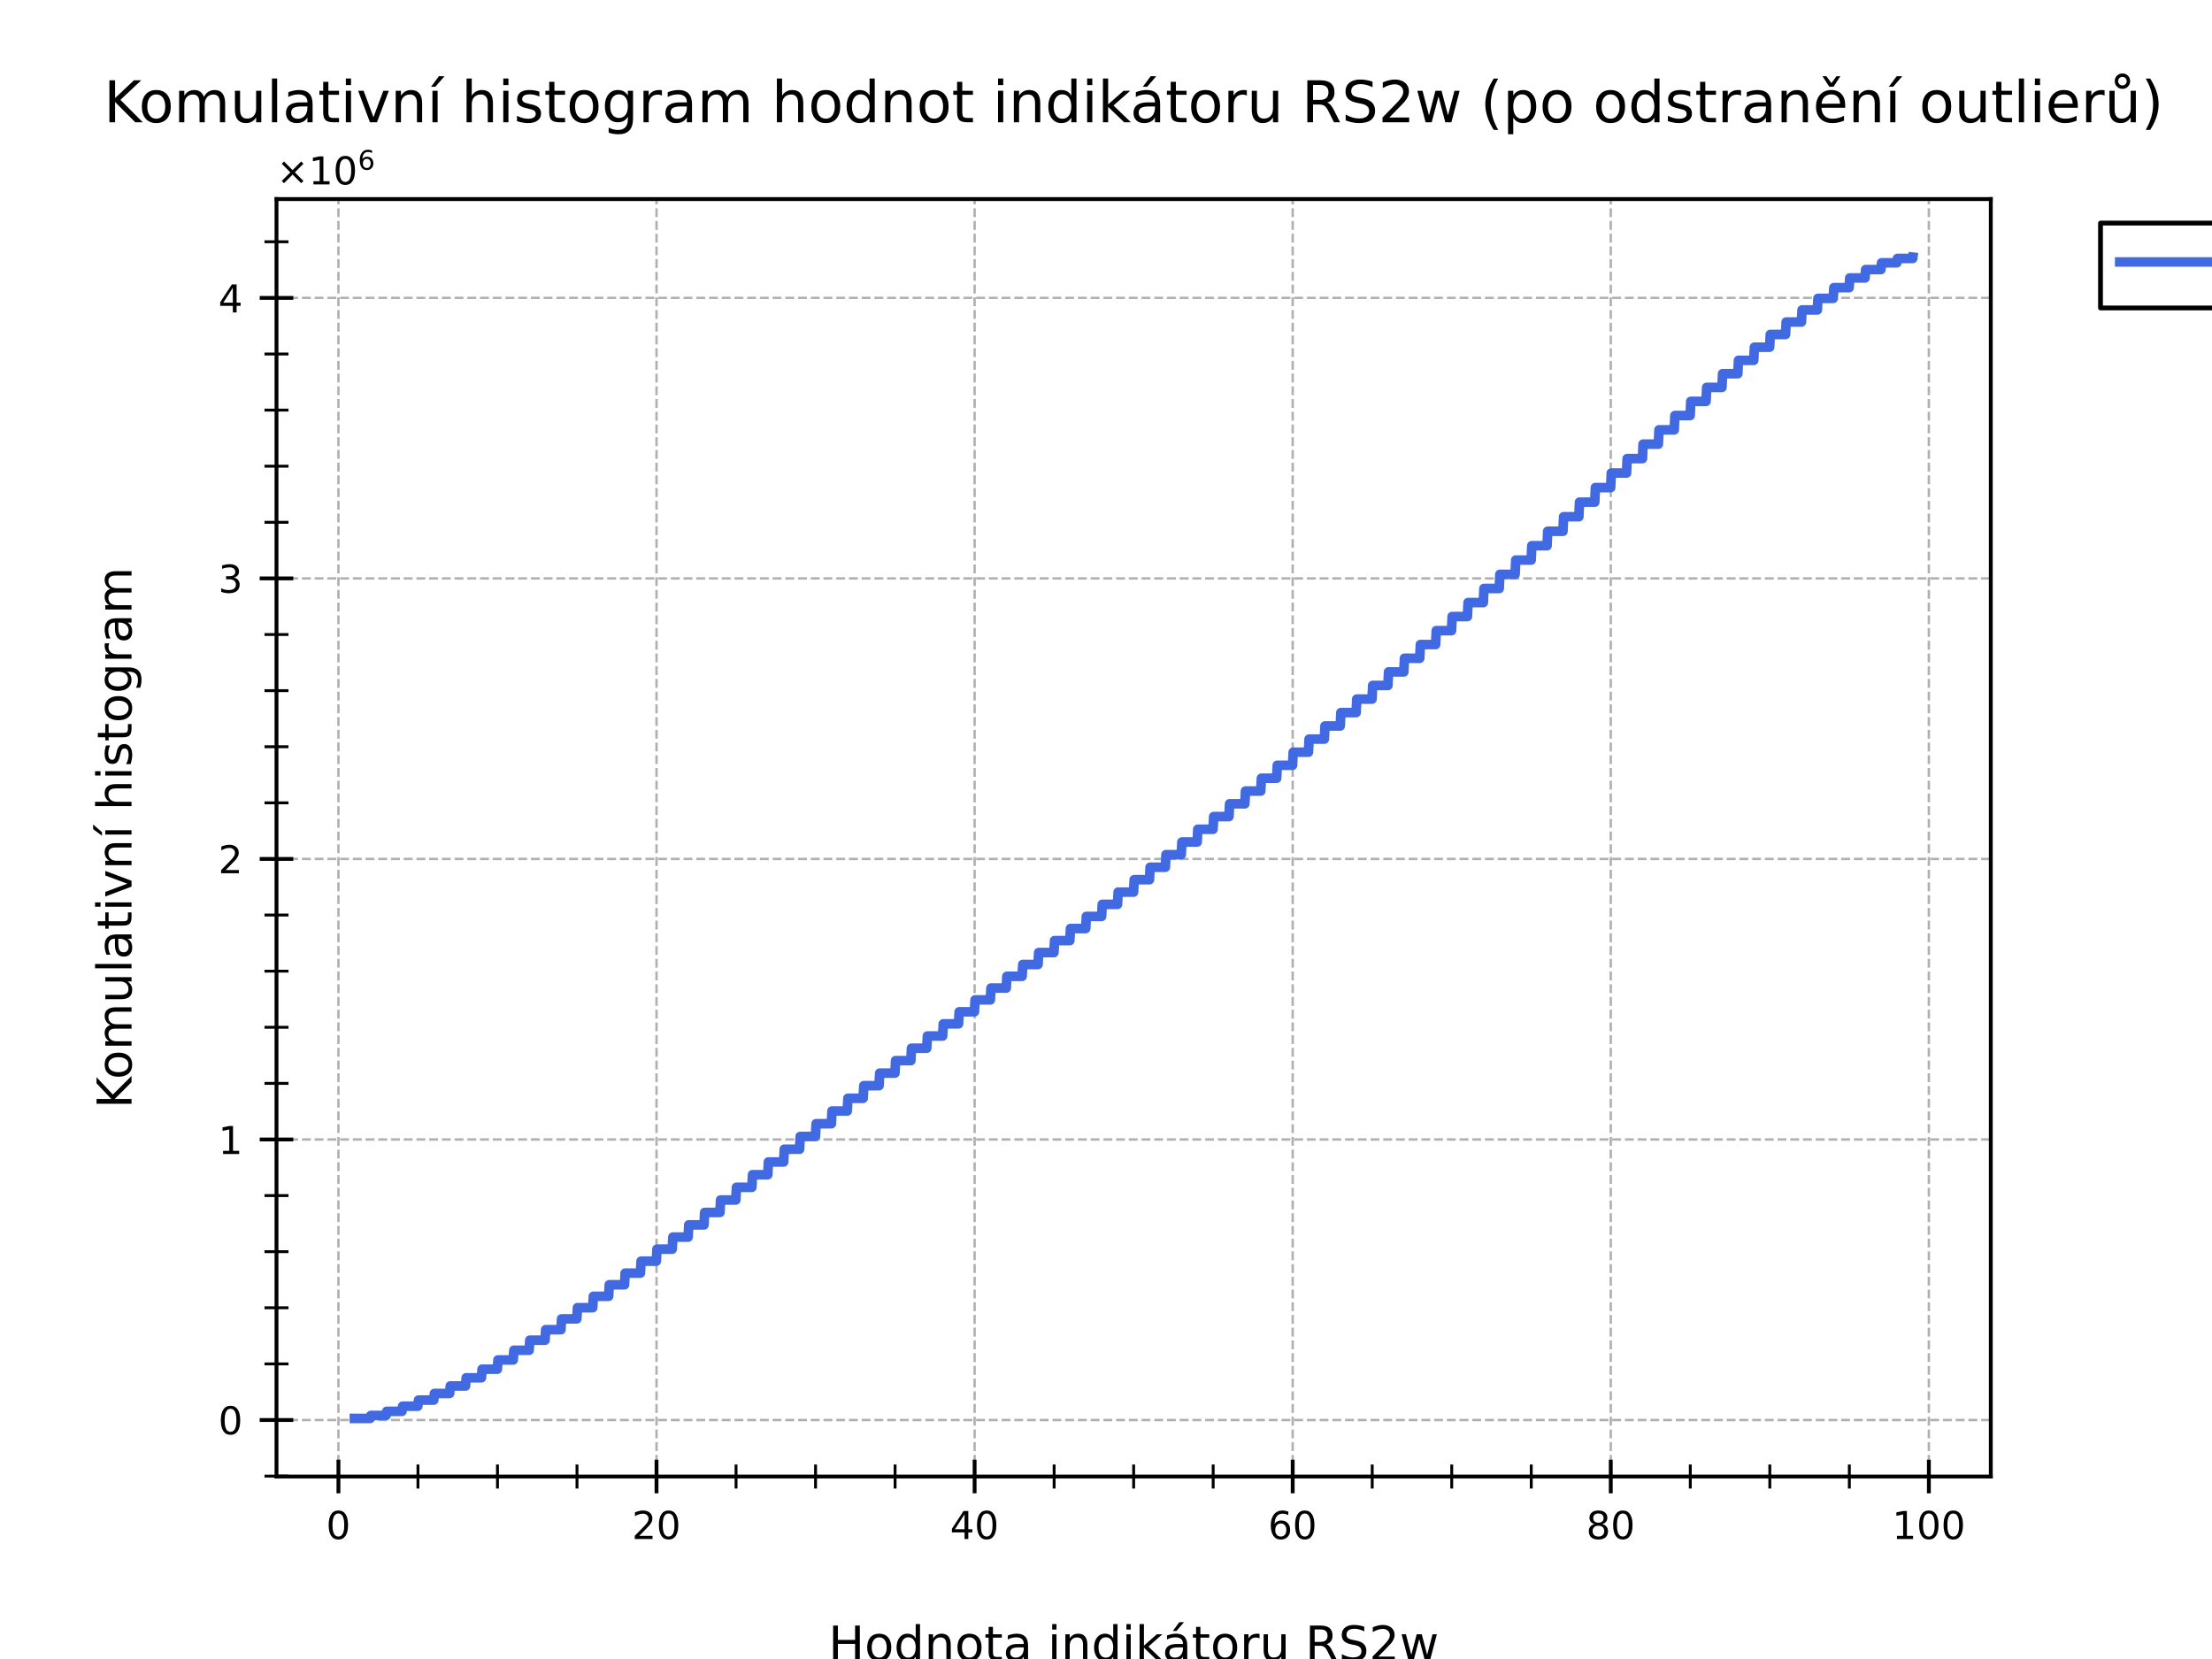 <?xml version="1.0" encoding="utf-8" standalone="no"?>
<!DOCTYPE svg PUBLIC "-//W3C//DTD SVG 1.1//EN"
  "http://www.w3.org/Graphics/SVG/1.1/DTD/svg11.dtd">
<!-- Created with matplotlib (https://matplotlib.org/) -->
<svg height="345.6pt" version="1.1" viewBox="0 0 460.8 345.6" width="460.8pt" xmlns="http://www.w3.org/2000/svg" xmlns:xlink="http://www.w3.org/1999/xlink">
 <defs>
  <style type="text/css">*{stroke-linecap:butt;stroke-linejoin:round;}</style>
 </defs>
 <g id="figure_1">
  <g id="patch_1">
   <path d="M 0 345.6 
L 460.8 345.6 
L 460.8 0 
L 0 0 
z
" style="fill:#ffffff;"/>
  </g>
  <g id="axes_1">
   <g id="patch_2">
    <path d="M 57.6 307.584 
L 414.72 307.584 
L 414.72 41.472 
L 57.6 41.472 
z
" style="fill:#ffffff;"/>
   </g>
   <g id="matplotlib.axis_1">
    <g id="xtick_1">
     <g id="line2d_1">
      <path clip-path="url(#p5ab6113557)" d="M 70.503 307.584 
L 70.503 41.472 
" style="fill:none;stroke:#b0b0b0;stroke-dasharray:1.85,0.8;stroke-dashoffset:0;stroke-width:0.5;"/>
     </g>
     <g id="line2d_2">
      <defs>
       <path d="M 0 3.5 
L 0 -3.5 
" id="m852502df35" style="stroke:#000000;stroke-width:0.8;"/>
      </defs>
      <g>
       <use style="stroke:#000000;stroke-width:0.8;" x="70.503" xlink:href="#m852502df35" y="307.584"/>
      </g>
     </g>
     <g id="text_1">
      <!-- $\mathdefault{0}$ -->
      <g transform="translate(67.943 320.663)scale(0.08 -0.08)">
       <defs>
        <path d="M 31.781 66.406 
Q 24.172 66.406 20.328 58.906 
Q 16.5 51.422 16.5 36.375 
Q 16.5 21.391 20.328 13.891 
Q 24.172 6.391 31.781 6.391 
Q 39.453 6.391 43.281 13.891 
Q 47.125 21.391 47.125 36.375 
Q 47.125 51.422 43.281 58.906 
Q 39.453 66.406 31.781 66.406 
z
M 31.781 74.219 
Q 44.047 74.219 50.516 64.516 
Q 56.984 54.828 56.984 36.375 
Q 56.984 17.969 50.516 8.266 
Q 44.047 -1.422 31.781 -1.422 
Q 19.531 -1.422 13.062 8.266 
Q 6.594 17.969 6.594 36.375 
Q 6.594 54.828 13.062 64.516 
Q 19.531 74.219 31.781 74.219 
z
" id="DejaVuSans-48"/>
       </defs>
       <use transform="translate(0 0.781)" xlink:href="#DejaVuSans-48"/>
      </g>
     </g>
    </g>
    <g id="xtick_2">
     <g id="line2d_3">
      <path clip-path="url(#p5ab6113557)" d="M 136.766 307.584 
L 136.766 41.472 
" style="fill:none;stroke:#b0b0b0;stroke-dasharray:1.85,0.8;stroke-dashoffset:0;stroke-width:0.5;"/>
     </g>
     <g id="line2d_4">
      <g>
       <use style="stroke:#000000;stroke-width:0.8;" x="136.766" xlink:href="#m852502df35" y="307.584"/>
      </g>
     </g>
     <g id="text_2">
      <!-- $\mathdefault{20}$ -->
      <g transform="translate(131.646 320.663)scale(0.08 -0.08)">
       <defs>
        <path d="M 19.188 8.297 
L 53.609 8.297 
L 53.609 0 
L 7.328 0 
L 7.328 8.297 
Q 12.938 14.109 22.625 23.891 
Q 32.328 33.688 34.812 36.531 
Q 39.547 41.844 41.422 45.531 
Q 43.312 49.219 43.312 52.781 
Q 43.312 58.594 39.234 62.25 
Q 35.156 65.922 28.609 65.922 
Q 23.969 65.922 18.812 64.312 
Q 13.672 62.703 7.812 59.422 
L 7.812 69.391 
Q 13.766 71.781 18.938 73 
Q 24.125 74.219 28.422 74.219 
Q 39.75 74.219 46.484 68.547 
Q 53.219 62.891 53.219 53.422 
Q 53.219 48.922 51.531 44.891 
Q 49.859 40.875 45.406 35.406 
Q 44.188 33.984 37.641 27.219 
Q 31.109 20.453 19.188 8.297 
z
" id="DejaVuSans-50"/>
       </defs>
       <use transform="translate(0 0.781)" xlink:href="#DejaVuSans-50"/>
       <use transform="translate(63.623 0.781)" xlink:href="#DejaVuSans-48"/>
      </g>
     </g>
    </g>
    <g id="xtick_3">
     <g id="line2d_5">
      <path clip-path="url(#p5ab6113557)" d="M 203.029 307.584 
L 203.029 41.472 
" style="fill:none;stroke:#b0b0b0;stroke-dasharray:1.85,0.8;stroke-dashoffset:0;stroke-width:0.5;"/>
     </g>
     <g id="line2d_6">
      <g>
       <use style="stroke:#000000;stroke-width:0.8;" x="203.029" xlink:href="#m852502df35" y="307.584"/>
      </g>
     </g>
     <g id="text_3">
      <!-- $\mathdefault{40}$ -->
      <g transform="translate(197.909 320.663)scale(0.08 -0.08)">
       <defs>
        <path d="M 37.797 64.312 
L 12.891 25.391 
L 37.797 25.391 
z
M 35.203 72.906 
L 47.609 72.906 
L 47.609 25.391 
L 58.016 25.391 
L 58.016 17.188 
L 47.609 17.188 
L 47.609 0 
L 37.797 0 
L 37.797 17.188 
L 4.891 17.188 
L 4.891 26.703 
z
" id="DejaVuSans-52"/>
       </defs>
       <use transform="translate(0 0.781)" xlink:href="#DejaVuSans-52"/>
       <use transform="translate(63.623 0.781)" xlink:href="#DejaVuSans-48"/>
      </g>
     </g>
    </g>
    <g id="xtick_4">
     <g id="line2d_7">
      <path clip-path="url(#p5ab6113557)" d="M 269.291 307.584 
L 269.291 41.472 
" style="fill:none;stroke:#b0b0b0;stroke-dasharray:1.85,0.8;stroke-dashoffset:0;stroke-width:0.5;"/>
     </g>
     <g id="line2d_8">
      <g>
       <use style="stroke:#000000;stroke-width:0.8;" x="269.291" xlink:href="#m852502df35" y="307.584"/>
      </g>
     </g>
     <g id="text_4">
      <!-- $\mathdefault{60}$ -->
      <g transform="translate(264.171 320.663)scale(0.08 -0.08)">
       <defs>
        <path d="M 33.016 40.375 
Q 26.375 40.375 22.484 35.828 
Q 18.609 31.297 18.609 23.391 
Q 18.609 15.531 22.484 10.953 
Q 26.375 6.391 33.016 6.391 
Q 39.656 6.391 43.531 10.953 
Q 47.406 15.531 47.406 23.391 
Q 47.406 31.297 43.531 35.828 
Q 39.656 40.375 33.016 40.375 
z
M 52.594 71.297 
L 52.594 62.312 
Q 48.875 64.062 45.094 64.984 
Q 41.312 65.922 37.594 65.922 
Q 27.828 65.922 22.672 59.328 
Q 17.531 52.734 16.797 39.406 
Q 19.672 43.656 24.016 45.922 
Q 28.375 48.188 33.594 48.188 
Q 44.578 48.188 50.953 41.516 
Q 57.328 34.859 57.328 23.391 
Q 57.328 12.156 50.688 5.359 
Q 44.047 -1.422 33.016 -1.422 
Q 20.359 -1.422 13.672 8.266 
Q 6.984 17.969 6.984 36.375 
Q 6.984 53.656 15.188 63.938 
Q 23.391 74.219 37.203 74.219 
Q 40.922 74.219 44.703 73.484 
Q 48.484 72.75 52.594 71.297 
z
" id="DejaVuSans-54"/>
       </defs>
       <use transform="translate(0 0.781)" xlink:href="#DejaVuSans-54"/>
       <use transform="translate(63.623 0.781)" xlink:href="#DejaVuSans-48"/>
      </g>
     </g>
    </g>
    <g id="xtick_5">
     <g id="line2d_9">
      <path clip-path="url(#p5ab6113557)" d="M 335.554 307.584 
L 335.554 41.472 
" style="fill:none;stroke:#b0b0b0;stroke-dasharray:1.85,0.8;stroke-dashoffset:0;stroke-width:0.5;"/>
     </g>
     <g id="line2d_10">
      <g>
       <use style="stroke:#000000;stroke-width:0.8;" x="335.554" xlink:href="#m852502df35" y="307.584"/>
      </g>
     </g>
     <g id="text_5">
      <!-- $\mathdefault{80}$ -->
      <g transform="translate(330.434 320.663)scale(0.08 -0.08)">
       <defs>
        <path d="M 31.781 34.625 
Q 24.75 34.625 20.719 30.859 
Q 16.703 27.094 16.703 20.516 
Q 16.703 13.922 20.719 10.156 
Q 24.75 6.391 31.781 6.391 
Q 38.812 6.391 42.859 10.172 
Q 46.922 13.969 46.922 20.516 
Q 46.922 27.094 42.891 30.859 
Q 38.875 34.625 31.781 34.625 
z
M 21.922 38.812 
Q 15.578 40.375 12.031 44.719 
Q 8.5 49.078 8.5 55.328 
Q 8.5 64.062 14.719 69.141 
Q 20.953 74.219 31.781 74.219 
Q 42.672 74.219 48.875 69.141 
Q 55.078 64.062 55.078 55.328 
Q 55.078 49.078 51.531 44.719 
Q 48 40.375 41.703 38.812 
Q 48.828 37.156 52.797 32.312 
Q 56.781 27.484 56.781 20.516 
Q 56.781 9.906 50.312 4.234 
Q 43.844 -1.422 31.781 -1.422 
Q 19.734 -1.422 13.25 4.234 
Q 6.781 9.906 6.781 20.516 
Q 6.781 27.484 10.781 32.312 
Q 14.797 37.156 21.922 38.812 
z
M 18.312 54.391 
Q 18.312 48.734 21.844 45.562 
Q 25.391 42.391 31.781 42.391 
Q 38.141 42.391 41.719 45.562 
Q 45.312 48.734 45.312 54.391 
Q 45.312 60.062 41.719 63.234 
Q 38.141 66.406 31.781 66.406 
Q 25.391 66.406 21.844 63.234 
Q 18.312 60.062 18.312 54.391 
z
" id="DejaVuSans-56"/>
       </defs>
       <use transform="translate(0 0.781)" xlink:href="#DejaVuSans-56"/>
       <use transform="translate(63.623 0.781)" xlink:href="#DejaVuSans-48"/>
      </g>
     </g>
    </g>
    <g id="xtick_6">
     <g id="line2d_11">
      <path clip-path="url(#p5ab6113557)" d="M 401.817 307.584 
L 401.817 41.472 
" style="fill:none;stroke:#b0b0b0;stroke-dasharray:1.85,0.8;stroke-dashoffset:0;stroke-width:0.5;"/>
     </g>
     <g id="line2d_12">
      <g>
       <use style="stroke:#000000;stroke-width:0.8;" x="401.817" xlink:href="#m852502df35" y="307.584"/>
      </g>
     </g>
     <g id="text_6">
      <!-- $\mathdefault{100}$ -->
      <g transform="translate(394.177 320.663)scale(0.08 -0.08)">
       <defs>
        <path d="M 12.406 8.297 
L 28.516 8.297 
L 28.516 63.922 
L 10.984 60.406 
L 10.984 69.391 
L 28.422 72.906 
L 38.281 72.906 
L 38.281 8.297 
L 54.391 8.297 
L 54.391 0 
L 12.406 0 
z
" id="DejaVuSans-49"/>
       </defs>
       <use transform="translate(0 0.781)" xlink:href="#DejaVuSans-49"/>
       <use transform="translate(63.623 0.781)" xlink:href="#DejaVuSans-48"/>
       <use transform="translate(127.246 0.781)" xlink:href="#DejaVuSans-48"/>
      </g>
     </g>
    </g>
    <g id="xtick_7">
     <g id="line2d_13">
      <defs>
       <path d="M 0 2.5 
L 0 -2.5 
" id="mb9db7d54c2" style="stroke:#000000;stroke-width:0.6;"/>
      </defs>
      <g>
       <use style="stroke:#000000;stroke-width:0.6;" x="87.069" xlink:href="#mb9db7d54c2" y="307.584"/>
      </g>
     </g>
    </g>
    <g id="xtick_8">
     <g id="line2d_14">
      <g>
       <use style="stroke:#000000;stroke-width:0.6;" x="103.635" xlink:href="#mb9db7d54c2" y="307.584"/>
      </g>
     </g>
    </g>
    <g id="xtick_9">
     <g id="line2d_15">
      <g>
       <use style="stroke:#000000;stroke-width:0.6;" x="120.2" xlink:href="#mb9db7d54c2" y="307.584"/>
      </g>
     </g>
    </g>
    <g id="xtick_10">
     <g id="line2d_16">
      <g>
       <use style="stroke:#000000;stroke-width:0.6;" x="153.332" xlink:href="#mb9db7d54c2" y="307.584"/>
      </g>
     </g>
    </g>
    <g id="xtick_11">
     <g id="line2d_17">
      <g>
       <use style="stroke:#000000;stroke-width:0.6;" x="169.897" xlink:href="#mb9db7d54c2" y="307.584"/>
      </g>
     </g>
    </g>
    <g id="xtick_12">
     <g id="line2d_18">
      <g>
       <use style="stroke:#000000;stroke-width:0.6;" x="186.463" xlink:href="#mb9db7d54c2" y="307.584"/>
      </g>
     </g>
    </g>
    <g id="xtick_13">
     <g id="line2d_19">
      <g>
       <use style="stroke:#000000;stroke-width:0.6;" x="219.594" xlink:href="#mb9db7d54c2" y="307.584"/>
      </g>
     </g>
    </g>
    <g id="xtick_14">
     <g id="line2d_20">
      <g>
       <use style="stroke:#000000;stroke-width:0.6;" x="236.16" xlink:href="#mb9db7d54c2" y="307.584"/>
      </g>
     </g>
    </g>
    <g id="xtick_15">
     <g id="line2d_21">
      <g>
       <use style="stroke:#000000;stroke-width:0.6;" x="252.726" xlink:href="#mb9db7d54c2" y="307.584"/>
      </g>
     </g>
    </g>
    <g id="xtick_16">
     <g id="line2d_22">
      <g>
       <use style="stroke:#000000;stroke-width:0.6;" x="285.857" xlink:href="#mb9db7d54c2" y="307.584"/>
      </g>
     </g>
    </g>
    <g id="xtick_17">
     <g id="line2d_23">
      <g>
       <use style="stroke:#000000;stroke-width:0.6;" x="302.423" xlink:href="#mb9db7d54c2" y="307.584"/>
      </g>
     </g>
    </g>
    <g id="xtick_18">
     <g id="line2d_24">
      <g>
       <use style="stroke:#000000;stroke-width:0.6;" x="318.988" xlink:href="#mb9db7d54c2" y="307.584"/>
      </g>
     </g>
    </g>
    <g id="xtick_19">
     <g id="line2d_25">
      <g>
       <use style="stroke:#000000;stroke-width:0.6;" x="352.12" xlink:href="#mb9db7d54c2" y="307.584"/>
      </g>
     </g>
    </g>
    <g id="xtick_20">
     <g id="line2d_26">
      <g>
       <use style="stroke:#000000;stroke-width:0.6;" x="368.685" xlink:href="#mb9db7d54c2" y="307.584"/>
      </g>
     </g>
    </g>
    <g id="xtick_21">
     <g id="line2d_27">
      <g>
       <use style="stroke:#000000;stroke-width:0.6;" x="385.251" xlink:href="#mb9db7d54c2" y="307.584"/>
      </g>
     </g>
    </g>
    <g id="text_7">
     <!-- Hodnota indikátoru RS2w -->
     <g transform="translate(172.58 345.925)scale(0.1 -0.1)">
      <defs>
       <path d="M 9.812 72.906 
L 19.672 72.906 
L 19.672 43.016 
L 55.516 43.016 
L 55.516 72.906 
L 65.375 72.906 
L 65.375 0 
L 55.516 0 
L 55.516 34.719 
L 19.672 34.719 
L 19.672 0 
L 9.812 0 
z
" id="DejaVuSans-72"/>
       <path d="M 30.609 48.391 
Q 23.391 48.391 19.188 42.75 
Q 14.984 37.109 14.984 27.297 
Q 14.984 17.484 19.156 11.844 
Q 23.344 6.203 30.609 6.203 
Q 37.797 6.203 41.984 11.859 
Q 46.188 17.531 46.188 27.297 
Q 46.188 37.016 41.984 42.703 
Q 37.797 48.391 30.609 48.391 
z
M 30.609 56 
Q 42.328 56 49.016 48.375 
Q 55.719 40.766 55.719 27.297 
Q 55.719 13.875 49.016 6.219 
Q 42.328 -1.422 30.609 -1.422 
Q 18.844 -1.422 12.172 6.219 
Q 5.516 13.875 5.516 27.297 
Q 5.516 40.766 12.172 48.375 
Q 18.844 56 30.609 56 
z
" id="DejaVuSans-111"/>
       <path d="M 45.406 46.391 
L 45.406 75.984 
L 54.391 75.984 
L 54.391 0 
L 45.406 0 
L 45.406 8.203 
Q 42.578 3.328 38.25 0.953 
Q 33.938 -1.422 27.875 -1.422 
Q 17.969 -1.422 11.734 6.484 
Q 5.516 14.406 5.516 27.297 
Q 5.516 40.188 11.734 48.094 
Q 17.969 56 27.875 56 
Q 33.938 56 38.25 53.625 
Q 42.578 51.266 45.406 46.391 
z
M 14.797 27.297 
Q 14.797 17.391 18.875 11.75 
Q 22.953 6.109 30.078 6.109 
Q 37.203 6.109 41.297 11.75 
Q 45.406 17.391 45.406 27.297 
Q 45.406 37.203 41.297 42.844 
Q 37.203 48.484 30.078 48.484 
Q 22.953 48.484 18.875 42.844 
Q 14.797 37.203 14.797 27.297 
z
" id="DejaVuSans-100"/>
       <path d="M 54.891 33.016 
L 54.891 0 
L 45.906 0 
L 45.906 32.719 
Q 45.906 40.484 42.875 44.328 
Q 39.844 48.188 33.797 48.188 
Q 26.516 48.188 22.312 43.547 
Q 18.109 38.922 18.109 30.906 
L 18.109 0 
L 9.078 0 
L 9.078 54.688 
L 18.109 54.688 
L 18.109 46.188 
Q 21.344 51.125 25.703 53.562 
Q 30.078 56 35.797 56 
Q 45.219 56 50.047 50.172 
Q 54.891 44.344 54.891 33.016 
z
" id="DejaVuSans-110"/>
       <path d="M 18.312 70.219 
L 18.312 54.688 
L 36.812 54.688 
L 36.812 47.703 
L 18.312 47.703 
L 18.312 18.016 
Q 18.312 11.328 20.141 9.422 
Q 21.969 7.516 27.594 7.516 
L 36.812 7.516 
L 36.812 0 
L 27.594 0 
Q 17.188 0 13.234 3.875 
Q 9.281 7.766 9.281 18.016 
L 9.281 47.703 
L 2.688 47.703 
L 2.688 54.688 
L 9.281 54.688 
L 9.281 70.219 
z
" id="DejaVuSans-116"/>
       <path d="M 34.281 27.484 
Q 23.391 27.484 19.188 25 
Q 14.984 22.516 14.984 16.5 
Q 14.984 11.719 18.141 8.906 
Q 21.297 6.109 26.703 6.109 
Q 34.188 6.109 38.703 11.406 
Q 43.219 16.703 43.219 25.484 
L 43.219 27.484 
z
M 52.203 31.203 
L 52.203 0 
L 43.219 0 
L 43.219 8.297 
Q 40.141 3.328 35.547 0.953 
Q 30.953 -1.422 24.312 -1.422 
Q 15.922 -1.422 10.953 3.297 
Q 6 8.016 6 15.922 
Q 6 25.141 12.172 29.828 
Q 18.359 34.516 30.609 34.516 
L 43.219 34.516 
L 43.219 35.406 
Q 43.219 41.609 39.141 45 
Q 35.062 48.391 27.688 48.391 
Q 23 48.391 18.547 47.266 
Q 14.109 46.141 10.016 43.891 
L 10.016 52.203 
Q 14.938 54.109 19.578 55.047 
Q 24.219 56 28.609 56 
Q 40.484 56 46.344 49.844 
Q 52.203 43.703 52.203 31.203 
z
" id="DejaVuSans-97"/>
       <path id="DejaVuSans-32"/>
       <path d="M 9.422 54.688 
L 18.406 54.688 
L 18.406 0 
L 9.422 0 
z
M 9.422 75.984 
L 18.406 75.984 
L 18.406 64.594 
L 9.422 64.594 
z
" id="DejaVuSans-105"/>
       <path d="M 9.078 75.984 
L 18.109 75.984 
L 18.109 31.109 
L 44.922 54.688 
L 56.391 54.688 
L 27.391 29.109 
L 57.625 0 
L 45.906 0 
L 18.109 26.703 
L 18.109 0 
L 9.078 0 
z
" id="DejaVuSans-107"/>
       <path d="M 34.281 27.484 
Q 23.391 27.484 19.188 25 
Q 14.984 22.516 14.984 16.5 
Q 14.984 11.719 18.141 8.906 
Q 21.297 6.109 26.703 6.109 
Q 34.188 6.109 38.703 11.406 
Q 43.219 16.703 43.219 25.484 
L 43.219 27.484 
z
M 52.203 31.203 
L 52.203 0 
L 43.219 0 
L 43.219 8.297 
Q 40.141 3.328 35.547 0.953 
Q 30.953 -1.422 24.312 -1.422 
Q 15.922 -1.422 10.953 3.297 
Q 6 8.016 6 15.922 
Q 6 25.141 12.172 29.828 
Q 18.359 34.516 30.609 34.516 
L 43.219 34.516 
L 43.219 35.406 
Q 43.219 41.609 39.141 45 
Q 35.062 48.391 27.688 48.391 
Q 23 48.391 18.547 47.266 
Q 14.109 46.141 10.016 43.891 
L 10.016 52.203 
Q 14.938 54.109 19.578 55.047 
Q 24.219 56 28.609 56 
Q 40.484 56 46.344 49.844 
Q 52.203 43.703 52.203 31.203 
z
M 35.781 79.984 
L 45.5 79.984 
L 29.594 61.625 
L 22.109 61.625 
z
" id="DejaVuSans-225"/>
       <path d="M 41.109 46.297 
Q 39.594 47.172 37.812 47.578 
Q 36.031 48 33.891 48 
Q 26.266 48 22.188 43.047 
Q 18.109 38.094 18.109 28.812 
L 18.109 0 
L 9.078 0 
L 9.078 54.688 
L 18.109 54.688 
L 18.109 46.188 
Q 20.953 51.172 25.484 53.578 
Q 30.031 56 36.531 56 
Q 37.453 56 38.578 55.875 
Q 39.703 55.766 41.062 55.516 
z
" id="DejaVuSans-114"/>
       <path d="M 8.5 21.578 
L 8.5 54.688 
L 17.484 54.688 
L 17.484 21.922 
Q 17.484 14.156 20.5 10.266 
Q 23.531 6.391 29.594 6.391 
Q 36.859 6.391 41.078 11.031 
Q 45.312 15.672 45.312 23.688 
L 45.312 54.688 
L 54.297 54.688 
L 54.297 0 
L 45.312 0 
L 45.312 8.406 
Q 42.047 3.422 37.719 1 
Q 33.406 -1.422 27.688 -1.422 
Q 18.266 -1.422 13.375 4.438 
Q 8.5 10.297 8.5 21.578 
z
M 31.109 56 
z
" id="DejaVuSans-117"/>
       <path d="M 44.391 34.188 
Q 47.562 33.109 50.562 29.594 
Q 53.562 26.078 56.594 19.922 
L 66.609 0 
L 56 0 
L 46.688 18.703 
Q 43.062 26.031 39.672 28.422 
Q 36.281 30.812 30.422 30.812 
L 19.672 30.812 
L 19.672 0 
L 9.812 0 
L 9.812 72.906 
L 32.078 72.906 
Q 44.578 72.906 50.734 67.672 
Q 56.891 62.453 56.891 51.906 
Q 56.891 45.016 53.688 40.469 
Q 50.484 35.938 44.391 34.188 
z
M 19.672 64.797 
L 19.672 38.922 
L 32.078 38.922 
Q 39.203 38.922 42.844 42.219 
Q 46.484 45.516 46.484 51.906 
Q 46.484 58.297 42.844 61.547 
Q 39.203 64.797 32.078 64.797 
z
" id="DejaVuSans-82"/>
       <path d="M 53.516 70.516 
L 53.516 60.891 
Q 47.906 63.578 42.922 64.891 
Q 37.938 66.219 33.297 66.219 
Q 25.25 66.219 20.875 63.094 
Q 16.5 59.969 16.5 54.203 
Q 16.5 49.359 19.406 46.891 
Q 22.312 44.438 30.422 42.922 
L 36.375 41.703 
Q 47.406 39.594 52.656 34.297 
Q 57.906 29 57.906 20.125 
Q 57.906 9.516 50.797 4.047 
Q 43.703 -1.422 29.984 -1.422 
Q 24.812 -1.422 18.969 -0.25 
Q 13.141 0.922 6.891 3.219 
L 6.891 13.375 
Q 12.891 10.016 18.656 8.297 
Q 24.422 6.594 29.984 6.594 
Q 38.422 6.594 43.016 9.906 
Q 47.609 13.234 47.609 19.391 
Q 47.609 24.75 44.312 27.781 
Q 41.016 30.812 33.5 32.328 
L 27.484 33.5 
Q 16.453 35.688 11.516 40.375 
Q 6.594 45.062 6.594 53.422 
Q 6.594 63.094 13.406 68.656 
Q 20.219 74.219 32.172 74.219 
Q 37.312 74.219 42.625 73.281 
Q 47.953 72.359 53.516 70.516 
z
" id="DejaVuSans-83"/>
       <path d="M 4.203 54.688 
L 13.188 54.688 
L 24.422 12.016 
L 35.594 54.688 
L 46.188 54.688 
L 57.422 12.016 
L 68.609 54.688 
L 77.594 54.688 
L 63.281 0 
L 52.688 0 
L 40.922 44.828 
L 29.109 0 
L 18.5 0 
z
" id="DejaVuSans-119"/>
      </defs>
      <use xlink:href="#DejaVuSans-72"/>
      <use x="75.195" xlink:href="#DejaVuSans-111"/>
      <use x="136.377" xlink:href="#DejaVuSans-100"/>
      <use x="199.854" xlink:href="#DejaVuSans-110"/>
      <use x="263.232" xlink:href="#DejaVuSans-111"/>
      <use x="324.414" xlink:href="#DejaVuSans-116"/>
      <use x="363.623" xlink:href="#DejaVuSans-97"/>
      <use x="424.902" xlink:href="#DejaVuSans-32"/>
      <use x="456.689" xlink:href="#DejaVuSans-105"/>
      <use x="484.473" xlink:href="#DejaVuSans-110"/>
      <use x="547.852" xlink:href="#DejaVuSans-100"/>
      <use x="611.328" xlink:href="#DejaVuSans-105"/>
      <use x="639.111" xlink:href="#DejaVuSans-107"/>
      <use x="695.271" xlink:href="#DejaVuSans-225"/>
      <use x="756.551" xlink:href="#DejaVuSans-116"/>
      <use x="795.76" xlink:href="#DejaVuSans-111"/>
      <use x="856.941" xlink:href="#DejaVuSans-114"/>
      <use x="898.055" xlink:href="#DejaVuSans-117"/>
      <use x="961.434" xlink:href="#DejaVuSans-32"/>
      <use x="993.221" xlink:href="#DejaVuSans-82"/>
      <use x="1062.703" xlink:href="#DejaVuSans-83"/>
      <use x="1126.18" xlink:href="#DejaVuSans-50"/>
      <use x="1189.803" xlink:href="#DejaVuSans-119"/>
     </g>
    </g>
   </g>
   <g id="matplotlib.axis_2">
    <g id="ytick_1">
     <g id="line2d_28">
      <path clip-path="url(#p5ab6113557)" d="M 57.6 295.812 
L 414.72 295.812 
" style="fill:none;stroke:#b0b0b0;stroke-dasharray:1.85,0.8;stroke-dashoffset:0;stroke-width:0.5;"/>
     </g>
     <g id="line2d_29">
      <defs>
       <path d="M 3.5 0 
L -3.5 -0 
" id="m1383f80092" style="stroke:#000000;stroke-width:0.8;"/>
      </defs>
      <g>
       <use style="stroke:#000000;stroke-width:0.8;" x="57.6" xlink:href="#m1383f80092" y="295.812"/>
      </g>
     </g>
     <g id="text_8">
      <!-- $\mathdefault{0}$ -->
      <g transform="translate(45.48 298.851)scale(0.08 -0.08)">
       <use transform="translate(0 0.781)" xlink:href="#DejaVuSans-48"/>
      </g>
     </g>
    </g>
    <g id="ytick_2">
     <g id="line2d_30">
      <path clip-path="url(#p5ab6113557)" d="M 57.6 237.372 
L 414.72 237.372 
" style="fill:none;stroke:#b0b0b0;stroke-dasharray:1.85,0.8;stroke-dashoffset:0;stroke-width:0.5;"/>
     </g>
     <g id="line2d_31">
      <g>
       <use style="stroke:#000000;stroke-width:0.8;" x="57.6" xlink:href="#m1383f80092" y="237.372"/>
      </g>
     </g>
     <g id="text_9">
      <!-- $\mathdefault{1}$ -->
      <g transform="translate(45.48 240.412)scale(0.08 -0.08)">
       <use transform="translate(0 0.094)" xlink:href="#DejaVuSans-49"/>
      </g>
     </g>
    </g>
    <g id="ytick_3">
     <g id="line2d_32">
      <path clip-path="url(#p5ab6113557)" d="M 57.6 178.933 
L 414.72 178.933 
" style="fill:none;stroke:#b0b0b0;stroke-dasharray:1.85,0.8;stroke-dashoffset:0;stroke-width:0.5;"/>
     </g>
     <g id="line2d_33">
      <g>
       <use style="stroke:#000000;stroke-width:0.8;" x="57.6" xlink:href="#m1383f80092" y="178.933"/>
      </g>
     </g>
     <g id="text_10">
      <!-- $\mathdefault{2}$ -->
      <g transform="translate(45.48 181.973)scale(0.08 -0.08)">
       <use transform="translate(0 0.781)" xlink:href="#DejaVuSans-50"/>
      </g>
     </g>
    </g>
    <g id="ytick_4">
     <g id="line2d_34">
      <path clip-path="url(#p5ab6113557)" d="M 57.6 120.494 
L 414.72 120.494 
" style="fill:none;stroke:#b0b0b0;stroke-dasharray:1.85,0.8;stroke-dashoffset:0;stroke-width:0.5;"/>
     </g>
     <g id="line2d_35">
      <g>
       <use style="stroke:#000000;stroke-width:0.8;" x="57.6" xlink:href="#m1383f80092" y="120.494"/>
      </g>
     </g>
     <g id="text_11">
      <!-- $\mathdefault{3}$ -->
      <g transform="translate(45.48 123.533)scale(0.08 -0.08)">
       <defs>
        <path d="M 40.578 39.312 
Q 47.656 37.797 51.625 33 
Q 55.609 28.219 55.609 21.188 
Q 55.609 10.406 48.188 4.484 
Q 40.766 -1.422 27.094 -1.422 
Q 22.516 -1.422 17.656 -0.516 
Q 12.797 0.391 7.625 2.203 
L 7.625 11.719 
Q 11.719 9.328 16.594 8.109 
Q 21.484 6.891 26.812 6.891 
Q 36.078 6.891 40.938 10.547 
Q 45.797 14.203 45.797 21.188 
Q 45.797 27.641 41.281 31.266 
Q 36.766 34.906 28.719 34.906 
L 20.219 34.906 
L 20.219 43.016 
L 29.109 43.016 
Q 36.375 43.016 40.234 45.922 
Q 44.094 48.828 44.094 54.297 
Q 44.094 59.906 40.109 62.906 
Q 36.141 65.922 28.719 65.922 
Q 24.656 65.922 20.016 65.031 
Q 15.375 64.156 9.812 62.312 
L 9.812 71.094 
Q 15.438 72.656 20.344 73.438 
Q 25.25 74.219 29.594 74.219 
Q 40.828 74.219 47.359 69.109 
Q 53.906 64.016 53.906 55.328 
Q 53.906 49.266 50.438 45.094 
Q 46.969 40.922 40.578 39.312 
z
" id="DejaVuSans-51"/>
       </defs>
       <use transform="translate(0 0.781)" xlink:href="#DejaVuSans-51"/>
      </g>
     </g>
    </g>
    <g id="ytick_5">
     <g id="line2d_36">
      <path clip-path="url(#p5ab6113557)" d="M 57.6 62.055 
L 414.72 62.055 
" style="fill:none;stroke:#b0b0b0;stroke-dasharray:1.85,0.8;stroke-dashoffset:0;stroke-width:0.5;"/>
     </g>
     <g id="line2d_37">
      <g>
       <use style="stroke:#000000;stroke-width:0.8;" x="57.6" xlink:href="#m1383f80092" y="62.055"/>
      </g>
     </g>
     <g id="text_12">
      <!-- $\mathdefault{4}$ -->
      <g transform="translate(45.48 65.094)scale(0.08 -0.08)">
       <use transform="translate(0 0.094)" xlink:href="#DejaVuSans-52"/>
      </g>
     </g>
    </g>
    <g id="ytick_6">
     <g id="line2d_38">
      <defs>
       <path d="M 2.5 0 
L -2.5 -0 
" id="m3e89f043d2" style="stroke:#000000;stroke-width:0.6;"/>
      </defs>
      <g>
       <use style="stroke:#000000;stroke-width:0.6;" x="57.6" xlink:href="#m3e89f043d2" y="307.499"/>
      </g>
     </g>
    </g>
    <g id="ytick_7">
     <g id="line2d_39">
      <g>
       <use style="stroke:#000000;stroke-width:0.6;" x="57.6" xlink:href="#m3e89f043d2" y="284.124"/>
      </g>
     </g>
    </g>
    <g id="ytick_8">
     <g id="line2d_40">
      <g>
       <use style="stroke:#000000;stroke-width:0.6;" x="57.6" xlink:href="#m3e89f043d2" y="272.436"/>
      </g>
     </g>
    </g>
    <g id="ytick_9">
     <g id="line2d_41">
      <g>
       <use style="stroke:#000000;stroke-width:0.6;" x="57.6" xlink:href="#m3e89f043d2" y="260.748"/>
      </g>
     </g>
    </g>
    <g id="ytick_10">
     <g id="line2d_42">
      <g>
       <use style="stroke:#000000;stroke-width:0.6;" x="57.6" xlink:href="#m3e89f043d2" y="249.06"/>
      </g>
     </g>
    </g>
    <g id="ytick_11">
     <g id="line2d_43">
      <g>
       <use style="stroke:#000000;stroke-width:0.6;" x="57.6" xlink:href="#m3e89f043d2" y="225.685"/>
      </g>
     </g>
    </g>
    <g id="ytick_12">
     <g id="line2d_44">
      <g>
       <use style="stroke:#000000;stroke-width:0.6;" x="57.6" xlink:href="#m3e89f043d2" y="213.997"/>
      </g>
     </g>
    </g>
    <g id="ytick_13">
     <g id="line2d_45">
      <g>
       <use style="stroke:#000000;stroke-width:0.6;" x="57.6" xlink:href="#m3e89f043d2" y="202.309"/>
      </g>
     </g>
    </g>
    <g id="ytick_14">
     <g id="line2d_46">
      <g>
       <use style="stroke:#000000;stroke-width:0.6;" x="57.6" xlink:href="#m3e89f043d2" y="190.621"/>
      </g>
     </g>
    </g>
    <g id="ytick_15">
     <g id="line2d_47">
      <g>
       <use style="stroke:#000000;stroke-width:0.6;" x="57.6" xlink:href="#m3e89f043d2" y="167.245"/>
      </g>
     </g>
    </g>
    <g id="ytick_16">
     <g id="line2d_48">
      <g>
       <use style="stroke:#000000;stroke-width:0.6;" x="57.6" xlink:href="#m3e89f043d2" y="155.558"/>
      </g>
     </g>
    </g>
    <g id="ytick_17">
     <g id="line2d_49">
      <g>
       <use style="stroke:#000000;stroke-width:0.6;" x="57.6" xlink:href="#m3e89f043d2" y="143.87"/>
      </g>
     </g>
    </g>
    <g id="ytick_18">
     <g id="line2d_50">
      <g>
       <use style="stroke:#000000;stroke-width:0.6;" x="57.6" xlink:href="#m3e89f043d2" y="132.182"/>
      </g>
     </g>
    </g>
    <g id="ytick_19">
     <g id="line2d_51">
      <g>
       <use style="stroke:#000000;stroke-width:0.6;" x="57.6" xlink:href="#m3e89f043d2" y="108.806"/>
      </g>
     </g>
    </g>
    <g id="ytick_20">
     <g id="line2d_52">
      <g>
       <use style="stroke:#000000;stroke-width:0.6;" x="57.6" xlink:href="#m3e89f043d2" y="97.118"/>
      </g>
     </g>
    </g>
    <g id="ytick_21">
     <g id="line2d_53">
      <g>
       <use style="stroke:#000000;stroke-width:0.6;" x="57.6" xlink:href="#m3e89f043d2" y="85.431"/>
      </g>
     </g>
    </g>
    <g id="ytick_22">
     <g id="line2d_54">
      <g>
       <use style="stroke:#000000;stroke-width:0.6;" x="57.6" xlink:href="#m3e89f043d2" y="73.743"/>
      </g>
     </g>
    </g>
    <g id="ytick_23">
     <g id="line2d_55">
      <g>
       <use style="stroke:#000000;stroke-width:0.6;" x="57.6" xlink:href="#m3e89f043d2" y="50.367"/>
      </g>
     </g>
    </g>
    <g id="text_13">
     <!-- Komulativní histogram -->
     <g transform="translate(27.4 230.91)rotate(-90)scale(0.1 -0.1)">
      <defs>
       <path d="M 9.812 72.906 
L 19.672 72.906 
L 19.672 42.094 
L 52.391 72.906 
L 65.094 72.906 
L 28.906 38.922 
L 67.672 0 
L 54.688 0 
L 19.672 35.109 
L 19.672 0 
L 9.812 0 
z
" id="DejaVuSans-75"/>
       <path d="M 52 44.188 
Q 55.375 50.25 60.062 53.125 
Q 64.75 56 71.094 56 
Q 79.641 56 84.281 50.016 
Q 88.922 44.047 88.922 33.016 
L 88.922 0 
L 79.891 0 
L 79.891 32.719 
Q 79.891 40.578 77.094 44.375 
Q 74.312 48.188 68.609 48.188 
Q 61.625 48.188 57.562 43.547 
Q 53.516 38.922 53.516 30.906 
L 53.516 0 
L 44.484 0 
L 44.484 32.719 
Q 44.484 40.625 41.703 44.406 
Q 38.922 48.188 33.109 48.188 
Q 26.219 48.188 22.156 43.531 
Q 18.109 38.875 18.109 30.906 
L 18.109 0 
L 9.078 0 
L 9.078 54.688 
L 18.109 54.688 
L 18.109 46.188 
Q 21.188 51.219 25.484 53.609 
Q 29.781 56 35.688 56 
Q 41.656 56 45.828 52.969 
Q 50 49.953 52 44.188 
z
" id="DejaVuSans-109"/>
       <path d="M 9.422 75.984 
L 18.406 75.984 
L 18.406 0 
L 9.422 0 
z
" id="DejaVuSans-108"/>
       <path d="M 2.984 54.688 
L 12.5 54.688 
L 29.594 8.797 
L 46.688 54.688 
L 56.203 54.688 
L 35.688 0 
L 23.484 0 
z
" id="DejaVuSans-118"/>
       <path d="M 20.656 79.984 
L 30.375 79.984 
L 14.469 61.625 
L 6.984 61.625 
z
M 9.422 54.688 
L 18.406 54.688 
L 18.406 0 
L 9.422 0 
z
M 13.922 56 
z
" id="DejaVuSans-237"/>
       <path d="M 54.891 33.016 
L 54.891 0 
L 45.906 0 
L 45.906 32.719 
Q 45.906 40.484 42.875 44.328 
Q 39.844 48.188 33.797 48.188 
Q 26.516 48.188 22.312 43.547 
Q 18.109 38.922 18.109 30.906 
L 18.109 0 
L 9.078 0 
L 9.078 75.984 
L 18.109 75.984 
L 18.109 46.188 
Q 21.344 51.125 25.703 53.562 
Q 30.078 56 35.797 56 
Q 45.219 56 50.047 50.172 
Q 54.891 44.344 54.891 33.016 
z
" id="DejaVuSans-104"/>
       <path d="M 44.281 53.078 
L 44.281 44.578 
Q 40.484 46.531 36.375 47.5 
Q 32.281 48.484 27.875 48.484 
Q 21.188 48.484 17.844 46.438 
Q 14.5 44.391 14.5 40.281 
Q 14.5 37.156 16.891 35.375 
Q 19.281 33.594 26.516 31.984 
L 29.594 31.297 
Q 39.156 29.25 43.188 25.516 
Q 47.219 21.781 47.219 15.094 
Q 47.219 7.469 41.188 3.016 
Q 35.156 -1.422 24.609 -1.422 
Q 20.219 -1.422 15.453 -0.562 
Q 10.688 0.297 5.422 2 
L 5.422 11.281 
Q 10.406 8.688 15.234 7.391 
Q 20.062 6.109 24.812 6.109 
Q 31.156 6.109 34.562 8.281 
Q 37.984 10.453 37.984 14.406 
Q 37.984 18.062 35.516 20.016 
Q 33.062 21.969 24.703 23.781 
L 21.578 24.516 
Q 13.234 26.266 9.516 29.906 
Q 5.812 33.547 5.812 39.891 
Q 5.812 47.609 11.281 51.797 
Q 16.75 56 26.812 56 
Q 31.781 56 36.172 55.266 
Q 40.578 54.547 44.281 53.078 
z
" id="DejaVuSans-115"/>
       <path d="M 45.406 27.984 
Q 45.406 37.75 41.375 43.109 
Q 37.359 48.484 30.078 48.484 
Q 22.859 48.484 18.828 43.109 
Q 14.797 37.75 14.797 27.984 
Q 14.797 18.266 18.828 12.891 
Q 22.859 7.516 30.078 7.516 
Q 37.359 7.516 41.375 12.891 
Q 45.406 18.266 45.406 27.984 
z
M 54.391 6.781 
Q 54.391 -7.172 48.188 -13.984 
Q 42 -20.797 29.203 -20.797 
Q 24.469 -20.797 20.266 -20.094 
Q 16.062 -19.391 12.109 -17.922 
L 12.109 -9.188 
Q 16.062 -11.328 19.922 -12.344 
Q 23.781 -13.375 27.781 -13.375 
Q 36.625 -13.375 41.016 -8.766 
Q 45.406 -4.156 45.406 5.172 
L 45.406 9.625 
Q 42.625 4.781 38.281 2.391 
Q 33.938 0 27.875 0 
Q 17.828 0 11.672 7.656 
Q 5.516 15.328 5.516 27.984 
Q 5.516 40.672 11.672 48.328 
Q 17.828 56 27.875 56 
Q 33.938 56 38.281 53.609 
Q 42.625 51.219 45.406 46.391 
L 45.406 54.688 
L 54.391 54.688 
z
" id="DejaVuSans-103"/>
      </defs>
      <use xlink:href="#DejaVuSans-75"/>
      <use x="60.576" xlink:href="#DejaVuSans-111"/>
      <use x="121.758" xlink:href="#DejaVuSans-109"/>
      <use x="219.17" xlink:href="#DejaVuSans-117"/>
      <use x="282.549" xlink:href="#DejaVuSans-108"/>
      <use x="310.332" xlink:href="#DejaVuSans-97"/>
      <use x="371.611" xlink:href="#DejaVuSans-116"/>
      <use x="410.82" xlink:href="#DejaVuSans-105"/>
      <use x="438.604" xlink:href="#DejaVuSans-118"/>
      <use x="497.783" xlink:href="#DejaVuSans-110"/>
      <use x="561.162" xlink:href="#DejaVuSans-237"/>
      <use x="588.945" xlink:href="#DejaVuSans-32"/>
      <use x="620.732" xlink:href="#DejaVuSans-104"/>
      <use x="684.111" xlink:href="#DejaVuSans-105"/>
      <use x="711.895" xlink:href="#DejaVuSans-115"/>
      <use x="763.994" xlink:href="#DejaVuSans-116"/>
      <use x="803.203" xlink:href="#DejaVuSans-111"/>
      <use x="864.385" xlink:href="#DejaVuSans-103"/>
      <use x="927.861" xlink:href="#DejaVuSans-114"/>
      <use x="968.975" xlink:href="#DejaVuSans-97"/>
      <use x="1030.254" xlink:href="#DejaVuSans-109"/>
     </g>
    </g>
    <g id="text_14">
     <!-- $\times\mathdefault{10^{6}}\mathdefault{}$ -->
     <g transform="translate(57.6 38.472)scale(0.08 -0.08)">
      <defs>
       <path d="M 70.125 53.719 
L 47.797 31.297 
L 70.125 8.984 
L 64.312 3.078 
L 41.891 25.484 
L 19.484 3.078 
L 13.719 8.984 
L 35.984 31.297 
L 13.719 53.719 
L 19.484 59.625 
L 41.891 37.203 
L 64.312 59.625 
z
" id="DejaVuSans-215"/>
      </defs>
      <use transform="translate(0 0.766)" xlink:href="#DejaVuSans-215"/>
      <use transform="translate(83.789 0.766)" xlink:href="#DejaVuSans-49"/>
      <use transform="translate(147.412 0.766)" xlink:href="#DejaVuSans-48"/>
      <use transform="translate(211.992 39.047)scale(0.7)" xlink:href="#DejaVuSans-54"/>
     </g>
    </g>
   </g>
   <g id="line2d_56">
    <path clip-path="url(#p5ab6113557)" d="M 73.833 295.488 
L 77.112 295.488 
L 77.242 294.868 
L 80.424 294.868 
L 80.554 294.009 
L 83.736 294.009 
L 83.866 292.936 
L 87.047 292.936 
L 87.177 291.666 
L 90.359 291.666 
L 90.489 290.281 
L 93.671 290.281 
L 93.801 288.726 
L 96.983 288.726 
L 97.113 287.022 
L 100.295 287.022 
L 100.425 285.228 
L 103.607 285.228 
L 103.736 283.308 
L 106.918 283.308 
L 107.048 281.285 
L 110.23 281.285 
L 110.36 279.188 
L 113.542 279.188 
L 113.672 277.001 
L 116.854 277.001 
L 116.984 274.746 
L 120.166 274.746 
L 120.295 272.414 
L 123.477 272.414 
L 123.607 270.044 
L 126.789 270.044 
L 126.919 267.642 
L 130.101 267.642 
L 130.231 265.215 
L 133.413 265.215 
L 133.543 262.728 
L 136.725 262.728 
L 136.854 260.22 
L 140.036 260.22 
L 140.166 257.712 
L 143.348 257.712 
L 143.478 255.166 
L 146.66 255.166 
L 146.79 252.577 
L 149.972 252.577 
L 150.102 249.981 
L 153.284 249.981 
L 153.414 247.341 
L 156.628 247.341 
L 156.758 244.717 
L 159.94 244.717 
L 160.07 242.062 
L 163.252 242.062 
L 163.381 239.407 
L 166.563 239.407 
L 166.693 236.751 
L 169.875 236.751 
L 170.005 234.091 
L 173.187 234.091 
L 173.317 231.443 
L 176.499 231.443 
L 176.629 228.793 
L 179.811 228.793 
L 179.94 226.169 
L 183.122 226.169 
L 183.252 223.546 
L 186.434 223.546 
L 186.564 220.951 
L 189.746 220.951 
L 189.876 218.36 
L 193.058 218.36 
L 193.188 215.824 
L 196.37 215.824 
L 196.499 213.29 
L 199.681 213.29 
L 199.811 210.776 
L 202.993 210.776 
L 203.123 208.293 
L 206.305 208.293 
L 206.435 205.834 
L 209.617 205.834 
L 209.747 203.387 
L 212.929 203.387 
L 213.059 200.923 
L 216.24 200.923 
L 216.37 198.43 
L 219.552 198.43 
L 219.682 195.944 
L 222.864 195.944 
L 222.994 193.427 
L 226.176 193.427 
L 226.306 190.907 
L 229.488 190.907 
L 229.618 188.393 
L 232.799 188.393 
L 232.929 185.843 
L 236.144 185.843 
L 236.274 183.26 
L 239.456 183.26 
L 239.585 180.666 
L 242.767 180.666 
L 242.897 178.043 
L 246.079 178.043 
L 246.209 175.407 
L 249.391 175.407 
L 249.521 172.751 
L 252.703 172.751 
L 252.833 170.107 
L 256.015 170.107 
L 256.144 167.448 
L 259.326 167.448 
L 259.456 164.79 
L 262.638 164.79 
L 262.768 162.125 
L 265.95 162.125 
L 266.08 159.423 
L 269.262 159.423 
L 269.392 156.696 
L 272.574 156.696 
L 272.704 153.969 
L 275.885 153.969 
L 276.015 151.235 
L 279.197 151.235 
L 279.327 148.443 
L 282.509 148.443 
L 282.639 145.633 
L 285.821 145.633 
L 285.951 142.795 
L 289.133 142.795 
L 289.263 139.972 
L 292.444 139.972 
L 292.574 137.129 
L 295.756 137.129 
L 295.886 134.272 
L 299.068 134.272 
L 299.198 131.375 
L 302.38 131.375 
L 302.51 128.436 
L 305.692 128.436 
L 305.822 125.528 
L 309.004 125.528 
L 309.133 122.593 
L 312.315 122.593 
L 312.445 119.653 
L 315.627 119.653 
L 315.757 116.674 
L 318.971 116.674 
L 319.101 113.682 
L 322.283 113.682 
L 322.413 110.675 
L 325.595 110.675 
L 325.725 107.642 
L 328.907 107.642 
L 329.037 104.608 
L 332.219 104.608 
L 332.349 101.578 
L 335.53 101.578 
L 335.66 98.545 
L 338.842 98.545 
L 338.972 95.534 
L 342.154 95.534 
L 342.284 92.524 
L 345.466 92.524 
L 345.596 89.544 
L 348.778 89.544 
L 348.908 86.562 
L 352.089 86.562 
L 352.219 83.614 
L 355.401 83.614 
L 355.531 80.704 
L 358.713 80.704 
L 358.843 77.854 
L 362.025 77.854 
L 362.155 75.067 
L 365.337 75.067 
L 365.467 72.331 
L 368.649 72.331 
L 368.778 69.675 
L 371.96 69.675 
L 372.09 67.079 
L 375.272 67.079 
L 375.402 64.565 
L 378.584 64.565 
L 378.714 62.157 
L 381.896 62.157 
L 382.026 59.926 
L 385.208 59.926 
L 385.337 57.9 
L 388.519 57.9 
L 388.649 56.155 
L 391.831 56.155 
L 391.961 54.751 
L 395.143 54.751 
L 395.273 53.841 
L 398.455 53.841 
L 398.487 53.568 
L 398.487 53.568 
" style="fill:none;stroke:#4169e1;stroke-linecap:square;stroke-width:2;"/>
   </g>
   <g id="patch_3">
    <path d="M 57.6 307.584 
L 57.6 41.472 
" style="fill:none;stroke:#000000;stroke-linecap:square;stroke-linejoin:miter;stroke-width:0.8;"/>
   </g>
   <g id="patch_4">
    <path d="M 414.72 307.584 
L 414.72 41.472 
" style="fill:none;stroke:#000000;stroke-linecap:square;stroke-linejoin:miter;stroke-width:0.8;"/>
   </g>
   <g id="patch_5">
    <path d="M 57.6 307.584 
L 414.72 307.584 
" style="fill:none;stroke:#000000;stroke-linecap:square;stroke-linejoin:miter;stroke-width:0.8;"/>
   </g>
   <g id="patch_6">
    <path d="M 57.6 41.472 
L 414.72 41.472 
" style="fill:none;stroke:#000000;stroke-linecap:square;stroke-linejoin:miter;stroke-width:0.8;"/>
   </g>
   <g id="text_15">
    <!-- Komulativní histogram hodnot indikátoru RS2w (po odstranění outlierů) -->
    <g transform="translate(21.617 25.472)scale(0.12 -0.12)">
     <defs>
      <path d="M 31 75.875 
Q 24.469 64.656 21.281 53.656 
Q 18.109 42.672 18.109 31.391 
Q 18.109 20.125 21.312 9.062 
Q 24.516 -2 31 -13.188 
L 23.188 -13.188 
Q 15.875 -1.703 12.234 9.375 
Q 8.594 20.453 8.594 31.391 
Q 8.594 42.281 12.203 53.312 
Q 15.828 64.359 23.188 75.875 
z
" id="DejaVuSans-40"/>
      <path d="M 18.109 8.203 
L 18.109 -20.797 
L 9.078 -20.797 
L 9.078 54.688 
L 18.109 54.688 
L 18.109 46.391 
Q 20.953 51.266 25.266 53.625 
Q 29.594 56 35.594 56 
Q 45.562 56 51.781 48.094 
Q 58.016 40.188 58.016 27.297 
Q 58.016 14.406 51.781 6.484 
Q 45.562 -1.422 35.594 -1.422 
Q 29.594 -1.422 25.266 0.953 
Q 20.953 3.328 18.109 8.203 
z
M 48.688 27.297 
Q 48.688 37.203 44.609 42.844 
Q 40.531 48.484 33.406 48.484 
Q 26.266 48.484 22.188 42.844 
Q 18.109 37.203 18.109 27.297 
Q 18.109 17.391 22.188 11.75 
Q 26.266 6.109 33.406 6.109 
Q 40.531 6.109 44.609 11.75 
Q 48.688 17.391 48.688 27.297 
z
" id="DejaVuSans-112"/>
      <path d="M 56.203 29.594 
L 56.203 25.203 
L 14.891 25.203 
Q 15.484 15.922 20.484 11.062 
Q 25.484 6.203 34.422 6.203 
Q 39.594 6.203 44.453 7.469 
Q 49.312 8.734 54.109 11.281 
L 54.109 2.781 
Q 49.266 0.734 44.188 -0.344 
Q 39.109 -1.422 33.891 -1.422 
Q 20.797 -1.422 13.156 6.188 
Q 5.516 13.812 5.516 26.812 
Q 5.516 40.234 12.766 48.109 
Q 20.016 56 32.328 56 
Q 43.359 56 49.781 48.891 
Q 56.203 41.797 56.203 29.594 
z
M 47.219 32.234 
Q 47.125 39.594 43.094 43.984 
Q 39.062 48.391 32.422 48.391 
Q 24.906 48.391 20.391 44.141 
Q 15.875 39.891 15.188 32.172 
z
M 28.641 61.625 
L 16.672 79.984 
L 23.469 79.984 
L 32.25 68.016 
L 41.047 79.984 
L 47.828 79.984 
L 35.859 61.625 
z
" id="DejaVuSans-283"/>
      <path d="M 56.203 29.594 
L 56.203 25.203 
L 14.891 25.203 
Q 15.484 15.922 20.484 11.062 
Q 25.484 6.203 34.422 6.203 
Q 39.594 6.203 44.453 7.469 
Q 49.312 8.734 54.109 11.281 
L 54.109 2.781 
Q 49.266 0.734 44.188 -0.344 
Q 39.109 -1.422 33.891 -1.422 
Q 20.797 -1.422 13.156 6.188 
Q 5.516 13.812 5.516 26.812 
Q 5.516 40.234 12.766 48.109 
Q 20.016 56 32.328 56 
Q 43.359 56 49.781 48.891 
Q 56.203 41.797 56.203 29.594 
z
M 47.219 32.234 
Q 47.125 39.594 43.094 43.984 
Q 39.062 48.391 32.422 48.391 
Q 24.906 48.391 20.391 44.141 
Q 15.875 39.891 15.188 32.172 
z
" id="DejaVuSans-101"/>
      <path d="M 8.5 21.578 
L 8.5 54.688 
L 17.484 54.688 
L 17.484 21.922 
Q 17.484 14.156 20.5 10.266 
Q 23.531 6.391 29.594 6.391 
Q 36.859 6.391 41.078 11.031 
Q 45.312 15.672 45.312 23.688 
L 45.312 54.688 
L 54.297 54.688 
L 54.297 0 
L 45.312 0 
L 45.312 8.406 
Q 42.047 3.422 37.719 1 
Q 33.406 -1.422 27.688 -1.422 
Q 18.266 -1.422 13.375 4.438 
Q 8.5 10.297 8.5 21.578 
z
M 31.109 56 
z
M 38.422 71.422 
Q 38.422 74.484 36.266 76.625 
Q 34.125 78.781 31 78.781 
Q 27.828 78.781 25.703 76.656 
Q 23.578 74.547 23.578 71.422 
Q 23.578 68.234 25.703 66.109 
Q 27.828 64 31 64 
Q 34.125 64 36.266 66.141 
Q 38.422 68.297 38.422 71.422 
z
M 44.375 71.422 
Q 44.375 65.797 40.484 61.891 
Q 36.609 57.984 31 57.984 
Q 25.391 57.984 21.5 61.891 
Q 17.625 65.797 17.625 71.422 
Q 17.625 77.031 21.5 80.906 
Q 25.391 84.797 31 84.797 
Q 36.609 84.797 40.484 80.906 
Q 44.375 77.031 44.375 71.422 
z
" id="DejaVuSans-367"/>
      <path d="M 8.016 75.875 
L 15.828 75.875 
Q 23.141 64.359 26.781 53.312 
Q 30.422 42.281 30.422 31.391 
Q 30.422 20.453 26.781 9.375 
Q 23.141 -1.703 15.828 -13.188 
L 8.016 -13.188 
Q 14.5 -2 17.703 9.062 
Q 20.906 20.125 20.906 31.391 
Q 20.906 42.672 17.703 53.656 
Q 14.5 64.656 8.016 75.875 
z
" id="DejaVuSans-41"/>
     </defs>
     <use xlink:href="#DejaVuSans-75"/>
     <use x="60.576" xlink:href="#DejaVuSans-111"/>
     <use x="121.758" xlink:href="#DejaVuSans-109"/>
     <use x="219.17" xlink:href="#DejaVuSans-117"/>
     <use x="282.549" xlink:href="#DejaVuSans-108"/>
     <use x="310.332" xlink:href="#DejaVuSans-97"/>
     <use x="371.611" xlink:href="#DejaVuSans-116"/>
     <use x="410.82" xlink:href="#DejaVuSans-105"/>
     <use x="438.604" xlink:href="#DejaVuSans-118"/>
     <use x="497.783" xlink:href="#DejaVuSans-110"/>
     <use x="561.162" xlink:href="#DejaVuSans-237"/>
     <use x="588.945" xlink:href="#DejaVuSans-32"/>
     <use x="620.732" xlink:href="#DejaVuSans-104"/>
     <use x="684.111" xlink:href="#DejaVuSans-105"/>
     <use x="711.895" xlink:href="#DejaVuSans-115"/>
     <use x="763.994" xlink:href="#DejaVuSans-116"/>
     <use x="803.203" xlink:href="#DejaVuSans-111"/>
     <use x="864.385" xlink:href="#DejaVuSans-103"/>
     <use x="927.861" xlink:href="#DejaVuSans-114"/>
     <use x="968.975" xlink:href="#DejaVuSans-97"/>
     <use x="1030.254" xlink:href="#DejaVuSans-109"/>
     <use x="1127.666" xlink:href="#DejaVuSans-32"/>
     <use x="1159.453" xlink:href="#DejaVuSans-104"/>
     <use x="1222.832" xlink:href="#DejaVuSans-111"/>
     <use x="1284.014" xlink:href="#DejaVuSans-100"/>
     <use x="1347.49" xlink:href="#DejaVuSans-110"/>
     <use x="1410.869" xlink:href="#DejaVuSans-111"/>
     <use x="1472.051" xlink:href="#DejaVuSans-116"/>
     <use x="1511.26" xlink:href="#DejaVuSans-32"/>
     <use x="1543.047" xlink:href="#DejaVuSans-105"/>
     <use x="1570.83" xlink:href="#DejaVuSans-110"/>
     <use x="1634.209" xlink:href="#DejaVuSans-100"/>
     <use x="1697.686" xlink:href="#DejaVuSans-105"/>
     <use x="1725.469" xlink:href="#DejaVuSans-107"/>
     <use x="1781.629" xlink:href="#DejaVuSans-225"/>
     <use x="1842.908" xlink:href="#DejaVuSans-116"/>
     <use x="1882.117" xlink:href="#DejaVuSans-111"/>
     <use x="1943.299" xlink:href="#DejaVuSans-114"/>
     <use x="1984.412" xlink:href="#DejaVuSans-117"/>
     <use x="2047.791" xlink:href="#DejaVuSans-32"/>
     <use x="2079.578" xlink:href="#DejaVuSans-82"/>
     <use x="2149.061" xlink:href="#DejaVuSans-83"/>
     <use x="2212.537" xlink:href="#DejaVuSans-50"/>
     <use x="2276.16" xlink:href="#DejaVuSans-119"/>
     <use x="2357.947" xlink:href="#DejaVuSans-32"/>
     <use x="2389.734" xlink:href="#DejaVuSans-40"/>
     <use x="2428.748" xlink:href="#DejaVuSans-112"/>
     <use x="2492.225" xlink:href="#DejaVuSans-111"/>
     <use x="2553.406" xlink:href="#DejaVuSans-32"/>
     <use x="2585.193" xlink:href="#DejaVuSans-111"/>
     <use x="2646.375" xlink:href="#DejaVuSans-100"/>
     <use x="2709.852" xlink:href="#DejaVuSans-115"/>
     <use x="2761.951" xlink:href="#DejaVuSans-116"/>
     <use x="2801.16" xlink:href="#DejaVuSans-114"/>
     <use x="2842.273" xlink:href="#DejaVuSans-97"/>
     <use x="2903.553" xlink:href="#DejaVuSans-110"/>
     <use x="2966.932" xlink:href="#DejaVuSans-283"/>
     <use x="3028.455" xlink:href="#DejaVuSans-110"/>
     <use x="3091.834" xlink:href="#DejaVuSans-237"/>
     <use x="3119.617" xlink:href="#DejaVuSans-32"/>
     <use x="3151.404" xlink:href="#DejaVuSans-111"/>
     <use x="3212.586" xlink:href="#DejaVuSans-117"/>
     <use x="3275.965" xlink:href="#DejaVuSans-116"/>
     <use x="3315.174" xlink:href="#DejaVuSans-108"/>
     <use x="3342.957" xlink:href="#DejaVuSans-105"/>
     <use x="3370.74" xlink:href="#DejaVuSans-101"/>
     <use x="3432.264" xlink:href="#DejaVuSans-114"/>
     <use x="3473.377" xlink:href="#DejaVuSans-367"/>
     <use x="3536.756" xlink:href="#DejaVuSans-41"/>
    </g>
   </g>
   <g id="legend_1">
    <g id="patch_7">
     <path d="M 437.576 64.15 
L 525.026 64.15 
L 525.026 46.472 
L 437.576 46.472 
z
" style="fill:#ffffff;stroke:#000000;stroke-linejoin:miter;"/>
    </g>
    <g id="line2d_57">
     <path d="M 441.576 54.57 
L 461.576 54.57 
" style="fill:none;stroke:#4169e1;stroke-linecap:square;stroke-width:2;"/>
    </g>
    <g id="line2d_58"/>
    <g id="text_16">
     <!-- CDF RS2w -->
     <g transform="translate(469.576 58.07)scale(0.1 -0.1)">
      <defs>
       <path d="M 64.406 67.281 
L 64.406 56.891 
Q 59.422 61.531 53.781 63.812 
Q 48.141 66.109 41.797 66.109 
Q 29.297 66.109 22.656 58.469 
Q 16.016 50.828 16.016 36.375 
Q 16.016 21.969 22.656 14.328 
Q 29.297 6.688 41.797 6.688 
Q 48.141 6.688 53.781 8.984 
Q 59.422 11.281 64.406 15.922 
L 64.406 5.609 
Q 59.234 2.094 53.438 0.328 
Q 47.656 -1.422 41.219 -1.422 
Q 24.656 -1.422 15.125 8.703 
Q 5.609 18.844 5.609 36.375 
Q 5.609 53.953 15.125 64.078 
Q 24.656 74.219 41.219 74.219 
Q 47.75 74.219 53.531 72.484 
Q 59.328 70.75 64.406 67.281 
z
" id="DejaVuSans-67"/>
       <path d="M 19.672 64.797 
L 19.672 8.109 
L 31.594 8.109 
Q 46.688 8.109 53.688 14.938 
Q 60.688 21.781 60.688 36.531 
Q 60.688 51.172 53.688 57.984 
Q 46.688 64.797 31.594 64.797 
z
M 9.812 72.906 
L 30.078 72.906 
Q 51.266 72.906 61.172 64.094 
Q 71.094 55.281 71.094 36.531 
Q 71.094 17.672 61.125 8.828 
Q 51.172 0 30.078 0 
L 9.812 0 
z
" id="DejaVuSans-68"/>
       <path d="M 9.812 72.906 
L 51.703 72.906 
L 51.703 64.594 
L 19.672 64.594 
L 19.672 43.109 
L 48.578 43.109 
L 48.578 34.812 
L 19.672 34.812 
L 19.672 0 
L 9.812 0 
z
" id="DejaVuSans-70"/>
      </defs>
      <use xlink:href="#DejaVuSans-67"/>
      <use x="69.824" xlink:href="#DejaVuSans-68"/>
      <use x="146.826" xlink:href="#DejaVuSans-70"/>
      <use x="204.346" xlink:href="#DejaVuSans-32"/>
      <use x="236.133" xlink:href="#DejaVuSans-82"/>
      <use x="305.615" xlink:href="#DejaVuSans-83"/>
      <use x="369.092" xlink:href="#DejaVuSans-50"/>
      <use x="432.715" xlink:href="#DejaVuSans-119"/>
     </g>
    </g>
   </g>
  </g>
 </g>
 <defs>
  <clipPath id="p5ab6113557">
   <rect height="266.112" width="357.12" x="57.6" y="41.472"/>
  </clipPath>
 </defs>
</svg>
